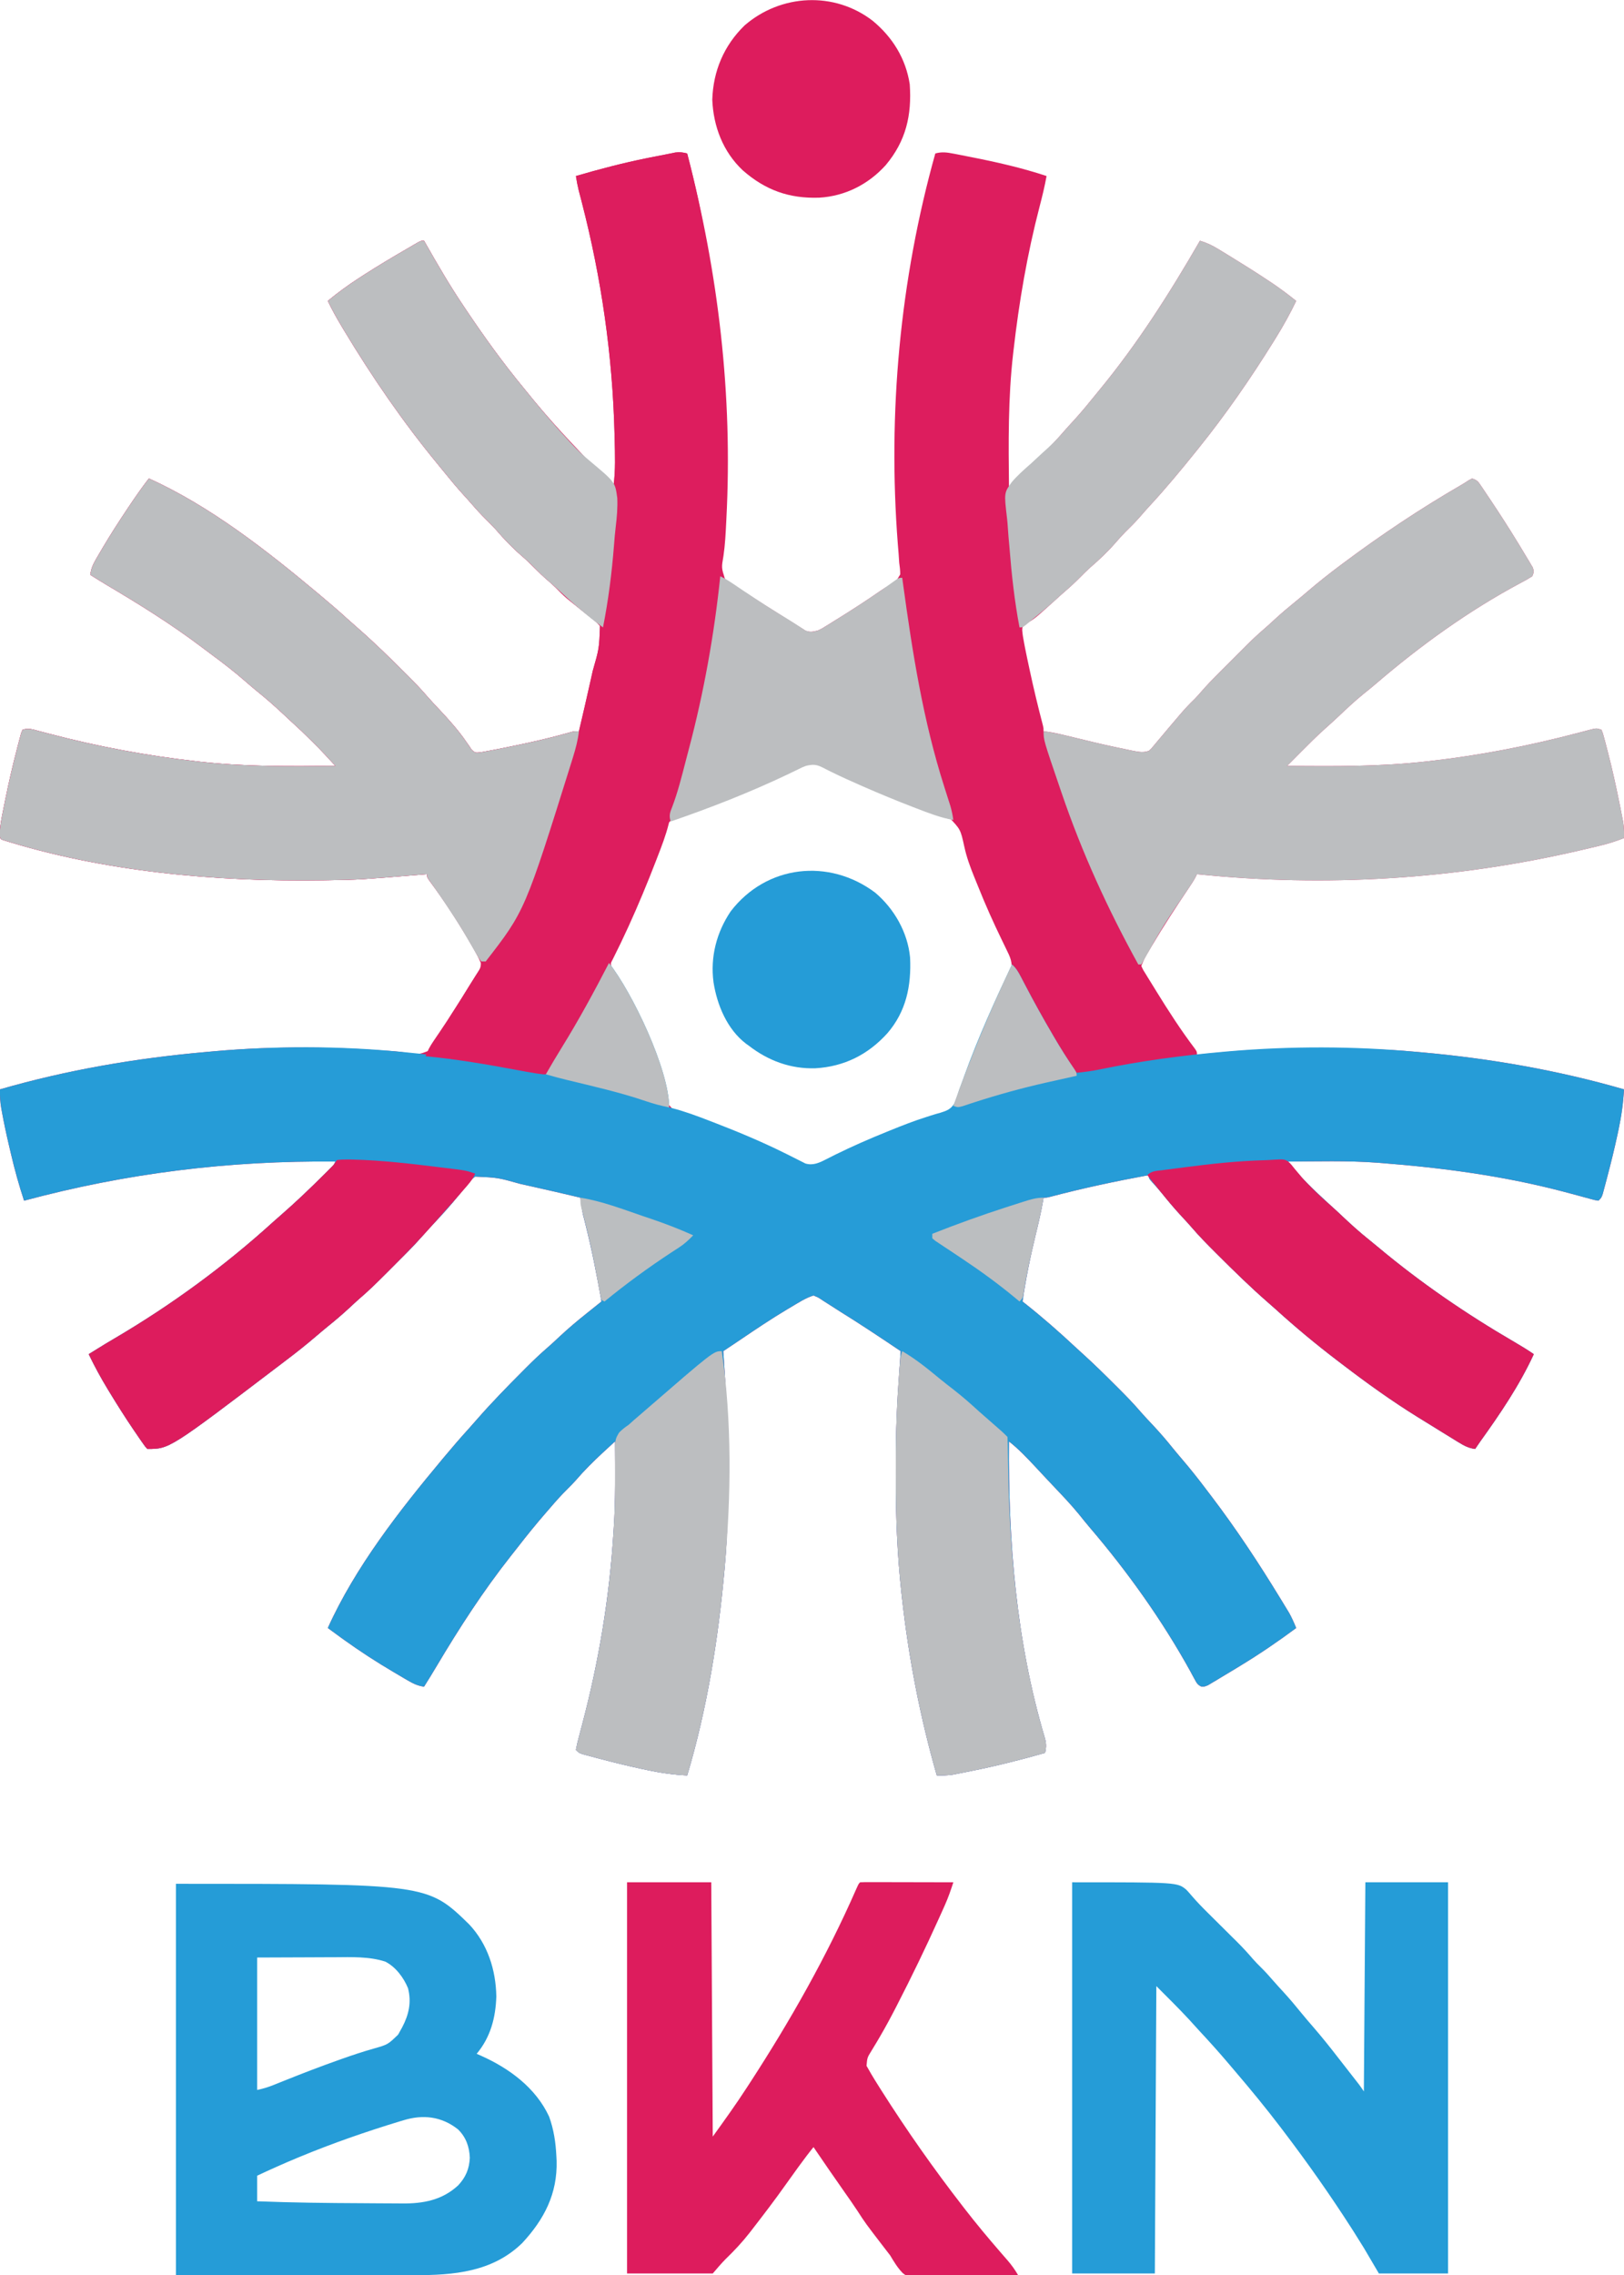 <?xml version="1.0" encoding="UTF-8"?>
<svg version="1.1" xmlns="http://www.w3.org/2000/svg" width="1080" height="1512">
<path d="M0 0 C20.758 79.767 30.36 160.344 26.062 242.812 C26.022 243.635 25.982 244.457 25.94 245.304 C25.574 252.743 25.203 260.12 24.117 267.496 C22.76 275.322 22.76 275.322 25.079 282.63 C28.385 286.108 32.375 288.354 36.558 290.632 C40.122 292.629 43.499 294.891 46.914 297.131 C50.63 299.551 54.394 301.891 58.162 304.23 C61.001 306.001 63.823 307.796 66.645 309.594 C68.429 310.71 70.214 311.824 72 312.938 C73.227 313.727 73.227 313.727 74.479 314.533 C75.249 315.005 76.019 315.478 76.812 315.965 C77.479 316.384 78.145 316.803 78.832 317.234 C81.894 318.316 83.885 317.813 87 317 C89.5 315.857 89.5 315.857 91.879 314.332 C92.79 313.775 93.701 313.218 94.64 312.645 C95.604 312.04 96.569 311.435 97.562 310.812 C98.569 310.19 99.575 309.568 100.612 308.927 C110.068 303.043 119.436 296.991 128.577 290.625 C131 289 131 289 133.826 287.386 C138.87 284.55 138.87 284.55 141.659 279.774 C141.686 277.109 141.392 274.635 141 272 C140.856 270.011 140.723 268.021 140.598 266.031 C140.421 263.854 140.243 261.677 140.062 259.5 C133.337 172.526 141.448 84.048 165 0 C169.424 -1.239 172.828 -0.707 177.309 0.152 C178.02 0.288 178.731 0.423 179.465 0.562 C181.791 1.009 184.114 1.472 186.438 1.938 C187.23 2.093 188.023 2.249 188.839 2.409 C205.704 5.731 222.678 9.559 239 15 C237.743 21.876 236.101 28.612 234.335 35.374 C226.142 66.809 220.675 98.736 217 131 C216.916 131.723 216.833 132.446 216.747 133.191 C213.365 162.738 213.667 192.298 214 222 C218.29 217.735 222.577 213.466 226.86 209.195 C228.315 207.745 229.771 206.296 231.227 204.848 C233.332 202.755 235.434 200.659 237.535 198.562 C238.177 197.926 238.819 197.289 239.48 196.633 C243.31 192.804 246.948 188.861 250.482 184.758 C252.56 182.352 254.718 180.023 256.875 177.688 C260.914 173.254 264.775 168.719 268.539 164.051 C270.333 161.827 272.139 159.618 273.961 157.418 C299.487 126.496 320.984 92.676 341 58 C345.4 59.317 349.052 61.039 352.973 63.422 C353.529 63.759 354.086 64.095 354.659 64.442 C356.464 65.538 358.264 66.643 360.062 67.75 C360.68 68.127 361.297 68.505 361.933 68.893 C370.277 73.996 378.541 79.21 386.688 84.625 C387.913 85.439 387.913 85.439 389.162 86.269 C394.628 89.951 399.845 93.895 405 98 C401.017 106.28 396.654 114.193 391.812 122 C391.128 123.108 390.443 124.216 389.737 125.357 C374.541 149.792 358.051 173.589 340 196 C339.484 196.642 338.969 197.284 338.438 197.945 C328.45 210.361 318.325 222.599 307.492 234.289 C305.408 236.556 303.379 238.851 301.375 241.188 C298.159 244.904 294.689 248.327 291.191 251.777 C289.185 253.812 287.299 255.896 285.438 258.062 C280.095 264.267 274.271 269.822 268.066 275.152 C265.789 277.189 263.646 279.325 261.5 281.5 C258.147 284.893 254.705 288.091 251.086 291.195 C248.75 293.217 246.47 295.294 244.188 297.375 C230.944 309.331 230.944 309.331 225.113 312.637 C222.84 314.715 222.84 314.715 222.799 316.927 C223.02 319.671 223.473 322.296 224 325 C224.218 326.16 224.437 327.321 224.662 328.517 C225.46 332.563 226.315 336.594 227.188 340.625 C227.341 341.343 227.495 342.062 227.653 342.802 C230.327 355.308 233.302 367.726 236.56 380.094 C237 382 237 382 237 384 C237.985 384.125 238.969 384.251 239.984 384.38 C244.143 384.976 248.18 385.924 252.258 386.926 C253.86 387.313 255.463 387.7 257.065 388.086 C257.893 388.287 258.72 388.488 259.573 388.695 C277.04 392.927 277.04 392.927 294.625 396.625 C295.445 396.789 296.265 396.953 297.11 397.122 C300.723 397.794 303.522 398.266 307 397 C308.516 395.748 308.516 395.748 309.812 394.113 C310.325 393.511 310.837 392.909 311.365 392.289 C311.904 391.637 312.444 390.985 313 390.312 C313.567 389.643 314.133 388.974 314.717 388.285 C316.486 386.196 318.243 384.098 320 382 C322.118 379.494 324.244 376.995 326.375 374.5 C326.875 373.914 327.375 373.327 327.889 372.723 C330.893 369.222 333.98 365.88 337.314 362.687 C339.049 360.951 340.641 359.141 342.237 357.276 C345.804 353.174 349.554 349.301 353.402 345.465 C354.084 344.782 354.765 344.1 355.467 343.397 C356.897 341.967 358.328 340.537 359.76 339.109 C361.932 336.943 364.098 334.772 366.264 332.6 C367.664 331.2 369.064 329.801 370.465 328.402 C371.102 327.764 371.738 327.125 372.394 326.467 C376.218 322.662 380.155 319.042 384.241 315.52 C386.647 313.441 388.977 311.283 391.312 309.125 C395.797 305.036 400.403 301.154 405.125 297.344 C407.694 295.25 410.22 293.118 412.737 290.963 C419.639 285.06 426.729 279.442 434 274 C434.693 273.481 435.387 272.961 436.101 272.426 C461.441 253.497 487.51 236.094 514.891 220.245 C516.601 219.235 518.274 218.164 519.934 217.074 C520.956 216.542 520.956 216.542 522 216 C525.591 217.197 526.077 218.164 528.152 221.242 C528.758 222.134 529.363 223.025 529.987 223.944 C530.631 224.911 531.274 225.878 531.938 226.875 C532.606 227.869 533.274 228.862 533.962 229.886 C540.157 239.145 546.193 248.493 552 258 C552.527 258.859 553.055 259.718 553.598 260.604 C555.186 263.205 556.753 265.819 558.312 268.438 C558.799 269.237 559.286 270.036 559.788 270.86 C560.225 271.606 560.663 272.352 561.113 273.121 C561.698 274.102 561.698 274.102 562.294 275.103 C563.198 277.532 563.034 278.638 562 281 C559.394 282.669 556.869 284.096 554.125 285.5 C519.867 303.786 487.356 327.207 457.934 352.5 C455.204 354.826 452.427 357.074 449.625 359.312 C443.783 364.063 438.336 369.203 432.871 374.375 C430.026 377.063 427.125 379.677 424.199 382.277 C418.729 387.182 413.544 392.344 408.375 397.562 C407.466 398.476 406.557 399.389 405.621 400.33 C403.412 402.551 401.205 404.774 399 407 C430.127 407.343 461.038 407.514 492 404 C492.756 403.915 493.511 403.83 494.29 403.743 C527.513 399.977 560.019 393.624 592.345 385.113 C593.169 384.898 593.994 384.684 594.843 384.463 C596.391 384.06 597.937 383.65 599.481 383.233 C604.664 381.888 604.664 381.888 608 383 C608.964 385.312 608.964 385.312 609.797 388.43 C610.113 389.601 610.429 390.773 610.754 391.98 C611.087 393.278 611.419 394.576 611.75 395.875 C611.921 396.529 612.091 397.182 612.267 397.856 C615.208 409.139 617.696 420.509 620 431.938 C620.154 432.692 620.307 433.446 620.465 434.223 C620.902 436.385 621.328 438.549 621.75 440.715 C621.992 441.954 622.235 443.192 622.484 444.469 C623.005 448.032 623.092 451.404 623 455 C617.71 457.074 612.524 458.753 606.996 460.051 C606.249 460.23 605.501 460.409 604.731 460.594 C602.301 461.174 599.87 461.744 597.438 462.312 C596.596 462.51 595.754 462.708 594.887 462.911 C511.093 482.53 424.62 487.844 339 479 C338.738 479.557 338.477 480.114 338.207 480.688 C336.862 483.264 335.32 485.595 333.688 488 C325.074 500.842 316.63 513.753 308.75 527.062 C308.189 528.009 307.628 528.955 307.05 529.929 C304.158 534.793 304.158 534.793 302 540 C303.269 542.77 303.269 542.77 305.199 545.785 C305.546 546.354 305.892 546.923 306.249 547.509 C307.384 549.367 308.535 551.215 309.688 553.062 C310.474 554.338 311.259 555.614 312.045 556.89 C320.1 569.936 328.395 582.813 337.672 595.031 C339 597 339 597 339 599 C339.865 598.914 340.729 598.829 341.62 598.74 C344.937 598.414 348.255 598.092 351.573 597.773 C352.989 597.636 354.404 597.498 355.819 597.357 C377.273 595.232 398.634 594.794 420.188 594.812 C421.181 594.813 421.181 594.813 422.194 594.813 C442.874 594.824 463.396 595.106 484 597 C485.478 597.13 486.955 597.261 488.433 597.391 C533.91 601.448 579.111 609.313 623 622 C622.512 631.003 621.317 639.624 619.438 648.438 C619.179 649.665 618.921 650.893 618.655 652.157 C616.593 661.73 614.25 671.22 611.75 680.688 C611.578 681.346 611.405 682.005 611.228 682.684 C610.738 684.545 610.237 686.404 609.734 688.262 C609.448 689.324 609.161 690.385 608.866 691.479 C608 694 608 694 606 696 C603.451 695.604 603.451 695.604 600.184 694.691 C598.351 694.194 598.351 694.194 596.482 693.687 C595.825 693.504 595.168 693.321 594.492 693.132 C590.961 692.153 587.418 691.223 583.875 690.293 C583.139 690.099 582.403 689.906 581.644 689.706 C542.448 679.481 502.325 674.149 462 671 C460.356 670.871 460.356 670.871 458.679 670.739 C438.862 669.286 418.857 669.908 399 670 C412.732 685.1 412.732 685.1 427.688 698.969 C430.296 701.26 432.817 703.633 435.342 706.016 C441.081 711.43 446.857 716.692 453.027 721.617 C455.292 723.433 457.529 725.269 459.754 727.133 C487.884 750.658 518.101 771.285 549.769 789.739 C554.278 792.367 558.699 795.043 563 798 C553.444 818.76 540.57 837.684 527.274 856.204 C526.154 857.783 525.074 859.389 524 861 C519.687 860.417 516.746 858.874 513.055 856.605 C512.21 856.091 512.21 856.091 511.349 855.565 C509.52 854.447 507.697 853.318 505.875 852.188 C504.604 851.406 503.334 850.625 502.062 849.844 C498.931 847.918 495.806 845.983 492.682 844.043 C490.336 842.588 487.984 841.143 485.633 839.695 C468.446 829.045 452.063 817.266 436 805 C434.836 804.116 433.672 803.232 432.508 802.348 C418.277 791.504 404.482 780.062 391.242 768.027 C389.288 766.26 387.309 764.531 385.312 762.812 C374.126 753.013 363.523 742.625 353 732.125 C352.458 731.585 351.916 731.046 351.357 730.49 C345.891 725.044 340.488 719.586 335.472 713.717 C333.261 711.138 330.94 708.673 328.625 706.188 C324.25 701.457 320.118 696.576 316.082 691.551 C313.559 688.46 310.911 685.499 308.215 682.559 C307 681 307 681 307 679 C284.985 683.059 263.241 687.663 241.593 693.377 C239 694 239 694 237 694 C236.901 694.606 236.801 695.213 236.699 695.837 C235.355 703.642 233.53 711.305 231.657 718.994 C228.118 733.574 225.146 748.141 223 763 C223.559 763.438 224.119 763.877 224.695 764.328 C236.386 773.576 247.547 783.373 258.435 793.548 C259.91 794.916 261.402 796.265 262.895 797.613 C270.445 804.432 277.674 811.566 284.875 818.75 C285.373 819.246 285.872 819.742 286.385 820.252 C291.574 825.42 296.669 830.625 301.435 836.19 C303.992 839.148 306.693 841.969 309.375 844.812 C314.042 849.801 318.489 854.896 322.762 860.23 C324.812 862.768 326.909 865.254 329.031 867.731 C334.468 874.084 339.654 880.587 344.689 887.264 C346.054 889.071 347.427 890.872 348.801 892.672 C365.176 914.218 380.022 936.729 394.125 959.812 C394.497 960.419 394.869 961.025 395.252 961.649 C396.322 963.395 397.385 965.144 398.445 966.895 C399.366 968.408 399.366 968.408 400.305 969.952 C402.133 973.239 403.575 976.523 405 980 C393 988.909 380.774 997.243 368 1005 C366.973 1005.627 365.946 1006.255 364.888 1006.901 C361.622 1008.888 358.345 1010.853 355.062 1012.812 C354.025 1013.442 352.988 1014.072 351.919 1014.72 C350.461 1015.58 350.461 1015.58 348.973 1016.457 C348.109 1016.972 347.245 1017.488 346.356 1018.019 C344 1019 344 1019 341.847 1018.904 C339.396 1017.705 338.758 1016.48 337.477 1014.082 C336.792 1012.836 336.792 1012.836 336.094 1011.564 C335.609 1010.656 335.124 1009.748 334.625 1008.812 C315.812 974.772 292.878 942.615 267.602 913.07 C265.257 910.323 263.001 907.512 260.75 904.688 C255.179 897.848 249.077 891.513 243.007 885.12 C240.977 882.976 238.96 880.822 236.945 878.664 C235.954 877.602 235.954 877.602 234.942 876.518 C233.69 875.177 232.438 873.834 231.187 872.491 C225.718 866.644 220.312 860.949 214 856 C213.405 922.166 218.761 988.884 237.717 1052.639 C238.835 1056.541 238.932 1059.083 238 1063 C221.8 1067.593 205.575 1071.692 189.062 1075 C187.931 1075.23 187.931 1075.23 186.777 1075.464 C184.615 1075.901 182.451 1076.328 180.285 1076.75 C179.046 1076.992 177.808 1077.235 176.531 1077.484 C172.968 1078.005 169.596 1078.092 166 1078 C154.85 1039.085 147.179 999.357 142.75 959.125 C142.673 958.435 142.596 957.744 142.516 957.033 C139.707 931.519 138.657 906.015 138.739 880.366 C138.751 876.783 138.744 873.2 138.732 869.617 C138.678 849.665 139.532 829.898 141 810 C141.19 807.36 141.378 804.719 141.565 802.078 C141.71 800.052 141.855 798.026 142 796 C128.504 786.932 114.993 777.914 101.167 769.355 C98.985 767.99 96.826 766.594 94.668 765.191 C93.321 764.335 91.973 763.48 90.625 762.625 C90.024 762.225 89.423 761.825 88.804 761.412 C86.929 760.187 86.929 760.187 84 759 C78.671 760.679 73.969 763.794 69.188 766.625 C68.232 767.19 67.277 767.754 66.292 768.336 C55.829 774.593 45.725 781.372 35.638 788.214 C31.773 790.831 27.888 793.417 24 796 C24.083 797.252 24.083 797.252 24.168 798.528 C24.38 801.734 24.59 804.94 24.8 808.146 C24.932 810.172 25.067 812.197 25.201 814.223 C25.432 817.735 25.652 821.248 25.864 824.762 C25.955 826.255 26.047 827.748 26.141 829.24 C27.091 844.532 27.201 859.807 27.188 875.125 C27.187 876.406 27.186 877.687 27.186 879.006 C27.16 899.081 26.812 919.001 25 939 C24.937 939.71 24.874 940.42 24.809 941.152 C20.677 987.254 13.261 1033.588 0 1078 C-9.003 1077.512 -17.624 1076.317 -26.438 1074.438 C-27.665 1074.179 -28.893 1073.921 -30.157 1073.655 C-39.73 1071.593 -49.22 1069.25 -58.688 1066.75 C-59.676 1066.492 -59.676 1066.492 -60.684 1066.228 C-62.545 1065.738 -64.404 1065.237 -66.262 1064.734 C-67.324 1064.448 -68.385 1064.161 -69.479 1063.866 C-72 1063 -72 1063 -74 1061 C-73.467 1058.082 -72.817 1055.334 -72.035 1052.48 C-71.563 1050.674 -71.091 1048.868 -70.62 1047.061 C-70.238 1045.626 -70.238 1045.626 -69.849 1044.163 C-58.734 1002.138 -51.622 959.417 -49 916 C-48.944 915.155 -48.887 914.311 -48.829 913.44 C-47.573 894.325 -47.903 875.146 -48 856 C-50.076 857.911 -52.152 859.822 -54.227 861.734 C-55.102 862.539 -55.102 862.539 -55.994 863.361 C-62.425 869.289 -68.517 875.365 -74.219 882 C-76.074 884.083 -78.012 886.043 -80 888 C-83.88 891.836 -87.455 895.855 -91 900 C-91.906 901.042 -92.812 902.084 -93.719 903.125 C-100.214 910.609 -106.451 918.249 -112.512 926.087 C-114.099 928.127 -115.703 930.154 -117.309 932.18 C-135.639 955.377 -151.6 980.054 -166.688 1005.453 C-169.396 1010.01 -172.169 1014.518 -175 1019 C-179.333 1018.406 -182.404 1016.839 -186.164 1014.641 C-186.75 1014.3 -187.335 1013.959 -187.938 1013.608 C-189.839 1012.497 -191.732 1011.375 -193.625 1010.25 C-194.272 1009.868 -194.919 1009.487 -195.586 1009.093 C-206.719 1002.521 -217.504 995.555 -228 988 C-228.917 987.344 -228.917 987.344 -229.852 986.674 C-232.92 984.474 -235.971 982.253 -239 980 C-220.753 939.534 -191.33 901.895 -163 868 C-162.571 867.486 -162.142 866.973 -161.701 866.443 C-156.336 860.027 -150.902 853.692 -145.266 847.512 C-143.369 845.41 -141.503 843.288 -139.645 841.152 C-130.051 830.173 -119.856 819.757 -109.562 809.438 C-108.639 808.51 -107.716 807.582 -106.765 806.626 C-102.237 802.108 -97.658 797.723 -92.803 793.558 C-90.025 791.158 -87.365 788.636 -84.688 786.125 C-78.99 780.826 -73.09 775.846 -67 771 C-65.222 769.578 -63.445 768.157 -61.668 766.734 C-60.112 765.49 -58.556 764.245 -57 763 C-60.078 745.66 -63.398 728.469 -67.727 711.394 C-68.15 709.714 -68.15 709.714 -68.582 708 C-68.832 707.031 -69.082 706.061 -69.339 705.062 C-70.133 701.382 -70.576 697.741 -71 694 C-82.003 691.386 -93.019 688.843 -104.059 686.39 C-106.395 685.87 -108.731 685.347 -111.066 684.824 C-125.941 680.659 -125.941 680.659 -141 680 C-143.356 681.772 -143.356 681.772 -145.312 684.312 C-146.09 685.234 -146.867 686.156 -147.668 687.105 C-149.13 688.92 -150.591 690.735 -152.051 692.551 C-157.275 699.034 -162.768 705.135 -168.508 711.167 C-171.426 714.236 -174.288 717.317 -177.027 720.547 C-182.341 726.668 -188.168 732.317 -193.906 738.036 C-195.933 740.058 -197.954 742.084 -199.975 744.111 C-206.149 750.289 -212.335 756.348 -219 762 C-220.955 763.774 -222.881 765.576 -224.812 767.375 C-229.456 771.664 -234.234 775.727 -239.16 779.691 C-241.718 781.771 -244.232 783.891 -246.736 786.035 C-253.088 791.47 -259.588 796.655 -266.264 801.689 C-268.071 803.054 -269.872 804.427 -271.672 805.801 C-344.304 861 -344.304 861 -359 861 C-360.54 859.333 -360.54 859.333 -362.195 856.953 C-362.821 856.059 -363.446 855.165 -364.09 854.243 C-365.097 852.762 -365.097 852.762 -366.125 851.25 C-366.824 850.233 -367.522 849.216 -368.242 848.169 C-373.769 840.026 -379.008 831.718 -384.125 823.312 C-384.478 822.735 -384.831 822.157 -385.194 821.562 C-389.866 813.89 -394.112 806.097 -398 798 C-386.216 790.703 -386.216 790.703 -380.633 787.43 C-343.027 765.316 -307.529 739.374 -275.242 710.027 C-273.288 708.26 -271.309 706.531 -269.312 704.812 C-259.765 696.473 -250.605 687.694 -241.625 678.75 C-240.977 678.106 -240.328 677.462 -239.66 676.799 C-239.063 676.2 -238.466 675.601 -237.852 674.984 C-237.324 674.456 -236.796 673.927 -236.252 673.382 C-234.889 672.002 -234.889 672.002 -234 670 C-304.644 669.281 -372.715 677.666 -441 696 C-444.324 685.823 -447.221 675.632 -449.63 665.2 C-450.125 663.065 -450.63 660.932 -451.137 658.799 C-452.848 651.522 -454.403 644.226 -455.742 636.871 C-455.87 636.185 -455.999 635.499 -456.131 634.792 C-456.887 630.483 -457.114 626.37 -457 622 C-412.36 609.095 -366.422 601.26 -320.168 597.191 C-318.142 597.013 -316.116 596.827 -314.091 596.641 C-275.726 593.246 -236.377 593.599 -197.988 596.465 C-196.307 596.575 -196.307 596.575 -194.591 596.688 C-191.895 596.922 -189.301 597.251 -186.634 597.667 C-178.634 598.94 -178.634 598.94 -171.346 596.135 C-169.086 593.295 -167.391 590.453 -165.688 587.25 C-165.037 586.156 -164.387 585.063 -163.717 583.936 C-162.394 581.707 -161.097 579.464 -159.825 577.206 C-157.7 573.473 -155.411 569.875 -153.074 566.273 C-151.126 563.263 -149.238 560.218 -147.351 557.171 C-145.989 554.983 -144.609 552.808 -143.227 550.633 C-142.379 549.277 -141.533 547.92 -140.688 546.562 C-140.1 545.649 -140.1 545.649 -139.5 544.717 C-137.549 541.584 -137.549 541.584 -137.047 538.008 C-138.453 535.047 -139.945 532.162 -141.562 529.312 C-141.947 528.633 -142.331 527.954 -142.727 527.254 C-151.426 512.132 -160.942 497.364 -171.375 483.379 C-173 481 -173 481 -173 479 C-174.045 479.086 -175.091 479.171 -176.167 479.26 C-217.817 482.653 -217.817 482.653 -238 483 C-239.271 483.022 -240.541 483.044 -241.851 483.066 C-312.965 484.148 -387.858 477.554 -456 456 C-457 455 -457 455 -457.141 451.893 C-457.001 448.027 -456.492 444.508 -455.75 440.715 C-455.616 440.028 -455.483 439.342 -455.345 438.635 C-454.906 436.4 -454.454 434.169 -454 431.938 C-453.846 431.174 -453.692 430.411 -453.534 429.625 C-451.239 418.297 -448.669 407.058 -445.75 395.875 C-445.584 395.223 -445.418 394.571 -445.247 393.9 C-444.778 392.073 -444.288 390.251 -443.797 388.43 C-443.522 387.401 -443.247 386.372 -442.964 385.312 C-442.646 384.549 -442.328 383.786 -442 383 C-438.015 381.672 -435.141 382.783 -431.223 383.844 C-429.597 384.267 -427.971 384.69 -426.345 385.113 C-425.055 385.452 -425.055 385.452 -423.74 385.798 C-391.528 394.239 -359.092 400.289 -326 404 C-325.261 404.084 -324.523 404.167 -323.761 404.253 C-293.892 407.587 -264.019 407.338 -234 407 C-244.961 395.091 -244.961 395.091 -256.562 383.812 C-257.627 382.823 -257.627 382.823 -258.713 381.814 C-260.137 380.493 -261.562 379.174 -262.99 377.857 C-264.862 376.127 -266.724 374.386 -268.582 372.641 C-274.265 367.317 -280.063 362.206 -286.141 357.332 C-288.787 355.173 -291.366 352.957 -293.938 350.711 C-301.316 344.283 -308.982 338.359 -316.87 332.573 C-319.034 330.975 -321.18 329.355 -323.324 327.73 C-343.432 312.571 -364.761 299.351 -386.415 286.545 C-389.977 284.416 -393.492 282.217 -397 280 C-396.417 276.249 -395.369 273.491 -393.473 270.211 C-392.936 269.282 -392.4 268.353 -391.848 267.396 C-391.259 266.399 -390.669 265.402 -390.062 264.375 C-389.451 263.334 -388.84 262.293 -388.211 261.221 C-383.214 252.818 -377.929 244.628 -372.5 236.5 C-372.12 235.93 -371.74 235.361 -371.348 234.774 C-367.07 228.382 -362.707 222.085 -358 216 C-317.534 234.247 -279.895 263.67 -246 292 C-245.486 292.429 -244.973 292.858 -244.443 293.299 C-238.027 298.664 -231.692 304.098 -225.512 309.734 C-223.411 311.629 -221.29 313.494 -219.156 315.352 C-208.353 324.79 -198.093 334.811 -187.938 344.938 C-187.057 345.813 -186.177 346.688 -185.271 347.59 C-180.887 351.984 -176.651 356.44 -172.607 361.148 C-170.031 364.116 -167.321 366.954 -164.625 369.812 C-158.354 376.517 -152.184 383.35 -146.988 390.938 C-146.332 391.866 -145.676 392.794 -145 393.75 C-144.165 395.011 -144.165 395.011 -143.312 396.297 C-140.976 398.374 -140.976 398.374 -137.258 397.965 C-135.5 397.674 -133.748 397.347 -132 397 C-130.83 396.783 -129.661 396.565 -128.456 396.341 C-124.252 395.545 -120.064 394.683 -115.875 393.812 C-115.129 393.659 -114.382 393.505 -113.613 393.347 C-102.894 391.137 -92.272 388.686 -81.716 385.779 C-80.862 385.544 -80.009 385.309 -79.129 385.066 C-78.397 384.86 -77.666 384.653 -76.912 384.44 C-75 384 -75 384 -72 384 C-69.386 372.997 -66.843 361.981 -64.39 350.941 C-63.87 348.605 -63.347 346.269 -62.824 343.934 C-58.551 329.022 -58.551 329.022 -58 314 C-59.916 311.913 -61.592 310.378 -63.812 308.688 C-64.4 308.216 -64.987 307.745 -65.592 307.259 C-67.383 305.824 -69.191 304.412 -71 303 C-72.963 301.422 -74.922 299.839 -76.875 298.25 C-77.766 297.526 -78.656 296.801 -79.574 296.055 C-82.321 293.728 -84.834 291.259 -87.332 288.672 C-89.108 286.892 -90.965 285.261 -92.875 283.625 C-95.885 281.034 -98.711 278.327 -101.5 275.5 C-104.269 272.693 -107.072 270.007 -110.062 267.438 C-116.267 262.095 -121.822 256.271 -127.152 250.066 C-129.189 247.789 -131.325 245.646 -133.5 243.5 C-136.893 240.147 -140.091 236.705 -143.195 233.086 C-145.217 230.75 -147.294 228.47 -149.375 226.188 C-153.221 221.921 -156.897 217.548 -160.508 213.082 C-162.304 210.861 -164.11 208.651 -165.93 206.449 C-188.968 178.488 -209.514 148.592 -228.188 117.562 C-228.811 116.526 -229.435 115.49 -230.078 114.423 C-233.285 109.043 -236.288 103.647 -239 98 C-232.342 92.491 -225.513 87.492 -218.25 82.812 C-216.775 81.856 -216.775 81.856 -215.27 80.88 C-205.757 74.758 -196.058 68.961 -186.262 63.307 C-184.801 62.463 -183.345 61.612 -181.895 60.751 C-177.218 58 -177.218 58 -175 58 C-174.603 58.699 -174.206 59.397 -173.798 60.117 C-165.899 73.995 -157.924 87.748 -149 101 C-148.438 101.84 -147.877 102.679 -147.298 103.544 C-135.11 121.74 -122.395 139.405 -108.424 156.276 C-106.412 158.712 -104.427 161.17 -102.438 163.625 C-85.787 183.896 -67.624 202.553 -49 221 C-47.59 210.544 -47.99 200.078 -48.25 189.562 C-48.273 188.594 -48.296 187.625 -48.32 186.627 C-49.614 134.431 -57.01 83.036 -70.067 32.496 C-70.255 31.769 -70.443 31.042 -70.636 30.293 C-71.144 28.332 -71.658 26.373 -72.171 24.415 C-72.931 21.285 -73.518 18.183 -74 15 C-58.299 10.389 -42.602 6.307 -26.562 3.062 C-25.458 2.839 -25.458 2.839 -24.332 2.611 C-19.892 1.717 -15.45 0.838 -11 0 C-9.969 -0.213 -8.937 -0.427 -7.875 -0.647 C-4.949 -1.006 -2.833 -0.75 0 0 Z M75.348 407.535 C74.197 408.09 73.047 408.645 71.862 409.216 C71.245 409.516 70.629 409.817 69.993 410.126 C57.578 416.149 44.979 421.64 32.188 426.812 C31.407 427.13 30.626 427.447 29.821 427.775 C22.024 430.937 14.225 433.987 6.234 436.629 C5.074 437.017 3.914 437.404 2.718 437.803 C0.608 438.493 -1.511 439.152 -3.642 439.773 C-8.574 441.324 -8.574 441.324 -12.316 444.703 C-13.427 447.092 -14.208 449.487 -15 452 C-15.678 453.787 -16.358 455.574 -17.049 457.356 C-17.833 459.385 -18.6 461.42 -19.364 463.458 C-27.829 486.017 -36.767 508.353 -47.788 529.809 C-48.225 530.686 -48.663 531.562 -49.113 532.465 C-49.503 533.224 -49.893 533.983 -50.294 534.765 C-51.687 539.176 -49.804 542.752 -47.805 546.691 C-47.344 547.617 -46.883 548.543 -46.408 549.497 C-45.649 551.014 -45.649 551.014 -44.875 552.562 C-40.085 562.365 -35.619 572.269 -31.403 582.332 C-30.432 584.638 -29.444 586.936 -28.456 589.235 C-25.312 596.654 -22.624 603.874 -20.832 611.738 C-17.815 625.918 -17.815 625.918 -8.609 636.376 C-0.892 640.484 7.622 642.763 16.024 645.024 C23.312 646.996 30.166 649.678 37.088 652.673 C38.987 653.494 40.892 654.298 42.8 655.099 C49.197 657.804 55.491 660.674 61.723 663.742 C62.346 664.048 62.969 664.354 63.611 664.669 C66.573 666.129 69.518 667.61 72.451 669.127 C73.49 669.65 74.528 670.172 75.598 670.711 C76.5 671.178 77.403 671.645 78.332 672.126 C82.517 673.497 85.588 672.587 89.573 670.931 C90.869 670.265 90.869 670.265 92.191 669.586 C93.704 668.827 93.704 668.827 95.247 668.052 C96.341 667.498 97.435 666.945 98.562 666.375 C109.736 660.865 121.072 655.912 132.625 651.25 C133.411 650.932 134.197 650.614 135.007 650.286 C146.128 645.802 157.31 641.551 168.729 637.876 C169.656 637.564 170.584 637.251 171.539 636.93 C172.335 636.674 173.131 636.419 173.952 636.156 C178.37 633.663 179.644 628.597 181.242 624.039 C181.871 622.272 181.871 622.272 182.513 620.47 C182.734 619.845 182.955 619.22 183.183 618.576 C187.273 607.048 191.64 595.654 196.375 584.375 C196.641 583.74 196.907 583.104 197.181 582.45 C200.215 575.235 203.383 568.101 206.75 561.035 C207.055 560.391 207.361 559.748 207.676 559.084 C209.136 556.012 210.615 552.953 212.126 549.906 C212.911 548.28 212.911 548.28 213.711 546.621 C214.178 545.677 214.645 544.732 215.126 543.76 C216.908 538.13 214.606 533.715 212.113 528.645 C211.505 527.388 210.897 526.131 210.29 524.873 C209.968 524.213 209.646 523.553 209.314 522.873 C203.629 511.177 198.331 499.362 193.514 487.283 C192.624 485.061 191.717 482.846 190.809 480.632 C188.133 474.024 185.788 467.651 184.285 460.656 C181.765 449.192 181.765 449.192 173.896 441.001 C166.557 437.327 158.583 435.167 150.707 432.972 C142.927 430.782 135.598 427.76 128.188 424.562 C126.918 424.025 125.648 423.488 124.377 422.951 C114.037 418.561 103.85 413.837 93.729 408.961 C92.094 408.182 92.094 408.182 90.426 407.387 C89.471 406.925 88.516 406.463 87.532 405.987 C82.697 404.102 79.756 405.371 75.348 407.535 Z " fill="#DD1D5E" transform="translate(457,102)"/>
<path d="M0 0 C15.411 19.545 40 70.819 40 96 C40.607 96.147 41.214 96.294 41.839 96.445 C50.511 98.667 58.789 101.78 67.125 105 C67.87 105.286 68.615 105.572 69.382 105.867 C85.344 112.011 101.102 118.575 116.438 126.164 C117.487 126.68 118.536 127.196 119.616 127.728 C121.609 128.715 123.593 129.717 125.569 130.737 C126.458 131.179 127.346 131.622 128.262 132.078 C129.035 132.474 129.808 132.87 130.604 133.278 C135.574 134.775 139.766 132.859 144.191 130.586 C145.704 129.827 145.704 129.827 147.247 129.052 C148.341 128.498 149.435 127.945 150.562 127.375 C161.737 121.864 173.075 116.92 184.625 112.25 C185.412 111.93 186.198 111.609 187.009 111.279 C194.848 108.094 202.674 105.03 210.742 102.473 C212.473 101.912 212.473 101.912 214.24 101.341 C216.331 100.681 218.436 100.061 220.553 99.491 C224.68 98.193 227.219 97.225 229.594 93.5 C230.93 90.373 231.989 87.246 233 84 C233.743 81.966 234.495 79.935 235.254 77.906 C235.627 76.871 236 75.836 236.384 74.77 C245.475 49.546 256.57 25.229 268 1 C270.783 3.462 272.273 6.114 273.977 9.398 C274.847 11.056 274.847 11.056 275.734 12.748 C276.195 13.634 276.195 13.634 276.666 14.537 C282.484 25.685 288.575 36.654 294.938 47.5 C295.284 48.093 295.63 48.686 295.986 49.297 C300.72 57.397 305.716 65.252 311 73 C316.13 72.49 321.126 71.84 326.172 70.795 C353.357 65.163 381.358 61.423 409 59 C410.145 58.897 411.289 58.794 412.469 58.688 C453.267 55.209 495.229 55.252 536 59 C537.478 59.13 538.955 59.261 540.433 59.391 C585.91 63.448 631.111 71.313 675 84 C674.512 93.003 673.317 101.624 671.438 110.438 C671.179 111.665 670.921 112.893 670.655 114.157 C668.593 123.73 666.25 133.22 663.75 142.688 C663.578 143.346 663.405 144.005 663.228 144.684 C662.738 146.545 662.237 148.404 661.734 150.262 C661.448 151.324 661.161 152.385 660.866 153.479 C660 156 660 156 658 158 C655.451 157.604 655.451 157.604 652.184 156.691 C650.351 156.194 650.351 156.194 648.482 155.687 C647.497 155.412 647.497 155.412 646.492 155.132 C642.961 154.153 639.418 153.223 635.875 152.293 C635.139 152.099 634.403 151.906 633.644 151.706 C594.448 141.481 554.325 136.149 514 133 C512.904 132.914 511.808 132.828 510.679 132.739 C490.862 131.286 470.857 131.908 451 132 C464.732 147.1 464.732 147.1 479.688 160.969 C482.296 163.26 484.817 165.633 487.342 168.016 C493.081 173.43 498.857 178.692 505.027 183.617 C507.292 185.433 509.529 187.269 511.754 189.133 C539.884 212.658 570.101 233.285 601.769 251.739 C606.278 254.367 610.699 257.043 615 260 C605.444 280.76 592.57 299.684 579.274 318.204 C578.154 319.783 577.074 321.389 576 323 C571.687 322.417 568.746 320.874 565.055 318.605 C564.492 318.262 563.929 317.919 563.349 317.565 C561.52 316.447 559.697 315.318 557.875 314.188 C556.604 313.406 555.334 312.625 554.062 311.844 C550.931 309.918 547.806 307.983 544.682 306.043 C542.336 304.588 539.984 303.143 537.633 301.695 C520.446 291.045 504.063 279.266 488 267 C486.836 266.116 485.672 265.232 484.508 264.348 C470.277 253.504 456.482 242.062 443.242 230.027 C441.288 228.26 439.309 226.531 437.312 224.812 C426.126 215.013 415.523 204.625 405 194.125 C404.458 193.585 403.916 193.046 403.357 192.49 C397.891 187.044 392.488 181.586 387.472 175.717 C385.261 173.138 382.94 170.673 380.625 168.188 C376.25 163.457 372.118 158.576 368.082 153.551 C365.559 150.46 362.911 147.499 360.215 144.559 C359 143 359 143 359 141 C336.985 145.059 315.241 149.663 293.593 155.377 C291 156 291 156 289 156 C288.901 156.606 288.801 157.213 288.699 157.837 C287.355 165.642 285.53 173.305 283.657 180.994 C280.118 195.574 277.146 210.141 275 225 C275.559 225.438 276.119 225.877 276.695 226.328 C288.386 235.576 299.547 245.373 310.435 255.548 C311.91 256.916 313.402 258.265 314.895 259.613 C322.445 266.432 329.674 273.566 336.875 280.75 C337.373 281.246 337.872 281.742 338.385 282.252 C343.574 287.42 348.669 292.625 353.435 298.19 C355.992 301.148 358.693 303.969 361.375 306.812 C366.042 311.801 370.489 316.896 374.762 322.23 C376.812 324.768 378.909 327.254 381.031 329.731 C386.468 336.084 391.654 342.587 396.689 349.264 C398.054 351.071 399.427 352.872 400.801 354.672 C417.176 376.218 432.022 398.729 446.125 421.812 C446.497 422.419 446.869 423.025 447.252 423.649 C448.322 425.395 449.385 427.144 450.445 428.895 C451.366 430.408 451.366 430.408 452.305 431.952 C454.133 435.239 455.575 438.523 457 442 C445 450.909 432.774 459.243 420 467 C418.973 467.627 417.946 468.255 416.888 468.901 C413.622 470.888 410.345 472.853 407.062 474.812 C405.507 475.757 405.507 475.757 403.919 476.72 C402.461 477.58 402.461 477.58 400.973 478.457 C399.677 479.23 399.677 479.23 398.356 480.019 C396 481 396 481 393.847 480.904 C391.396 479.705 390.758 478.48 389.477 476.082 C389.02 475.251 388.564 474.42 388.094 473.564 C387.609 472.656 387.124 471.748 386.625 470.812 C367.812 436.772 344.878 404.615 319.602 375.07 C317.257 372.323 315.001 369.512 312.75 366.688 C307.179 359.848 301.077 353.513 295.007 347.12 C292.977 344.976 290.96 342.822 288.945 340.664 C288.284 339.956 287.623 339.248 286.942 338.518 C285.69 337.177 284.438 335.834 283.187 334.491 C277.718 328.644 272.312 322.949 266 318 C265.405 384.166 270.761 450.884 289.717 514.639 C290.835 518.541 290.932 521.083 290 525 C273.8 529.593 257.575 533.692 241.062 537 C239.931 537.23 239.931 537.23 238.777 537.464 C236.615 537.901 234.451 538.328 232.285 538.75 C231.046 538.992 229.808 539.235 228.531 539.484 C224.968 540.005 221.596 540.092 218 540 C206.85 501.085 199.179 461.357 194.75 421.125 C194.673 420.435 194.596 419.744 194.516 419.033 C191.707 393.519 190.657 368.015 190.739 342.366 C190.751 338.783 190.744 335.2 190.732 331.617 C190.678 311.665 191.532 291.898 193 272 C193.19 269.36 193.378 266.719 193.565 264.078 C193.71 262.052 193.855 260.026 194 258 C180.504 248.932 166.993 239.914 153.167 231.355 C150.985 229.99 148.826 228.594 146.668 227.191 C145.321 226.335 143.973 225.48 142.625 224.625 C142.024 224.225 141.423 223.825 140.804 223.412 C138.929 222.187 138.929 222.187 136 221 C130.671 222.679 125.969 225.794 121.188 228.625 C120.232 229.19 119.277 229.754 118.292 230.336 C107.829 236.593 97.725 243.372 87.638 250.214 C83.773 252.831 79.888 255.417 76 258 C76.083 259.252 76.083 259.252 76.168 260.528 C76.38 263.734 76.59 266.94 76.8 270.146 C76.932 272.172 77.067 274.197 77.201 276.223 C77.432 279.735 77.652 283.248 77.864 286.762 C77.955 288.255 78.047 289.748 78.141 291.24 C79.091 306.532 79.201 321.807 79.188 337.125 C79.187 338.406 79.186 339.687 79.186 341.006 C79.16 361.081 78.812 381.001 77 401 C76.937 401.71 76.874 402.42 76.809 403.152 C72.677 449.254 65.261 495.588 52 540 C42.997 539.512 34.376 538.317 25.562 536.438 C24.335 536.179 23.107 535.921 21.843 535.655 C12.27 533.593 2.78 531.25 -6.688 528.75 C-7.346 528.578 -8.005 528.405 -8.684 528.228 C-10.545 527.738 -12.404 527.237 -14.262 526.734 C-15.324 526.448 -16.385 526.161 -17.479 525.866 C-20 525 -20 525 -22 523 C-21.467 520.082 -20.817 517.334 -20.035 514.48 C-19.563 512.674 -19.091 510.868 -18.62 509.061 C-18.365 508.105 -18.111 507.148 -17.849 506.163 C-6.734 464.138 0.378 421.417 3 378 C3.085 376.733 3.085 376.733 3.171 375.44 C4.427 356.325 4.097 337.146 4 318 C1.924 319.911 -0.152 321.822 -2.227 323.734 C-3.102 324.539 -3.102 324.539 -3.994 325.361 C-10.425 331.289 -16.517 337.365 -22.219 344 C-24.074 346.083 -26.012 348.043 -28 350 C-31.88 353.836 -35.455 357.855 -39 362 C-39.906 363.042 -40.812 364.084 -41.719 365.125 C-48.214 372.609 -54.451 380.249 -60.512 388.087 C-62.099 390.127 -63.703 392.154 -65.309 394.18 C-83.639 417.377 -99.6 442.054 -114.688 467.453 C-117.396 472.01 -120.169 476.518 -123 481 C-127.333 480.406 -130.404 478.839 -134.164 476.641 C-134.75 476.3 -135.335 475.959 -135.938 475.608 C-137.839 474.497 -139.732 473.375 -141.625 472.25 C-142.272 471.868 -142.919 471.487 -143.586 471.093 C-154.719 464.521 -165.504 457.555 -176 450 C-176.917 449.344 -176.917 449.344 -177.852 448.674 C-180.92 446.474 -183.971 444.253 -187 442 C-168.753 401.534 -139.33 363.895 -111 330 C-110.571 329.486 -110.142 328.973 -109.701 328.443 C-104.336 322.027 -98.902 315.692 -93.266 309.512 C-91.369 307.41 -89.503 305.288 -87.645 303.152 C-78.051 292.173 -67.856 281.757 -57.562 271.438 C-56.639 270.51 -55.716 269.582 -54.765 268.626 C-50.237 264.108 -45.658 259.723 -40.803 255.558 C-38.025 253.158 -35.365 250.636 -32.688 248.125 C-26.99 242.826 -21.09 237.846 -15 233 C-13.222 231.578 -11.445 230.157 -9.668 228.734 C-8.112 227.49 -6.556 226.245 -5 225 C-8.078 207.66 -11.398 190.469 -15.727 173.394 C-16.009 172.274 -16.291 171.154 -16.582 170 C-16.832 169.031 -17.082 168.061 -17.339 167.062 C-18.133 163.382 -18.576 159.741 -19 156 C-30.003 153.386 -41.019 150.843 -52.059 148.39 C-54.395 147.87 -56.731 147.347 -59.066 146.824 C-73.941 142.659 -73.941 142.659 -89 142 C-91.356 143.772 -91.356 143.772 -93.312 146.312 C-94.09 147.234 -94.867 148.156 -95.668 149.105 C-97.13 150.92 -98.591 152.735 -100.051 154.551 C-105.275 161.034 -110.768 167.135 -116.508 173.167 C-119.426 176.236 -122.288 179.317 -125.027 182.547 C-130.341 188.668 -136.168 194.317 -141.906 200.036 C-143.933 202.058 -145.954 204.084 -147.975 206.111 C-154.149 212.289 -160.335 218.348 -167 224 C-168.955 225.774 -170.881 227.576 -172.812 229.375 C-177.456 233.664 -182.234 237.727 -187.16 241.691 C-189.718 243.771 -192.232 245.891 -194.736 248.035 C-201.088 253.47 -207.588 258.655 -214.264 263.689 C-216.071 265.054 -217.872 266.427 -219.672 267.801 C-292.304 323 -292.304 323 -307 323 C-308.54 321.333 -308.54 321.333 -310.195 318.953 C-310.821 318.059 -311.446 317.165 -312.09 316.243 C-312.762 315.256 -313.433 314.268 -314.125 313.25 C-314.824 312.233 -315.522 311.216 -316.242 310.169 C-321.769 302.026 -327.008 293.718 -332.125 285.312 C-332.478 284.735 -332.831 284.157 -333.194 283.562 C-337.866 275.89 -342.112 268.097 -346 260 C-334.216 252.703 -334.216 252.703 -328.633 249.43 C-291.027 227.316 -255.529 201.374 -223.242 172.027 C-221.288 170.26 -219.309 168.531 -217.312 166.812 C-207.765 158.473 -198.605 149.694 -189.625 140.75 C-188.977 140.106 -188.328 139.462 -187.66 138.799 C-186.765 137.901 -186.765 137.901 -185.852 136.984 C-185.06 136.191 -185.06 136.191 -184.252 135.382 C-182.889 134.002 -182.889 134.002 -182 132 C-252.644 131.281 -320.715 139.666 -389 158 C-392.324 147.823 -395.221 137.632 -397.63 127.2 C-398.125 125.065 -398.63 122.932 -399.137 120.799 C-400.848 113.522 -402.403 106.226 -403.742 98.871 C-403.87 98.185 -403.999 97.499 -404.131 96.792 C-404.887 92.483 -405.114 88.37 -405 84 C-360.36 71.095 -314.422 63.26 -268.168 59.191 C-266.142 59.013 -264.116 58.827 -262.091 58.641 C-221.55 55.053 -179.516 55.112 -139 59 C-137.814 59.113 -137.814 59.113 -136.604 59.229 C-106.948 62.095 -77.075 65.918 -48.045 72.777 C-45.367 73.069 -43.558 72.884 -41 72 C-39.085 69.914 -39.085 69.914 -37.539 67.164 C-36.596 65.617 -36.596 65.617 -35.633 64.039 C-34.971 62.913 -34.308 61.786 -33.625 60.625 C-32.921 59.452 -32.217 58.279 -31.511 57.107 C-20.345 38.448 -9.995 19.308 0 0 Z " fill="#269CD7" transform="translate(405,640)"/>
<path d="M0 0 C21.269 81.728 30.917 164.598 7 377 C6.728 378.148 6.457 379.296 6.177 380.479 C1.62 399.666 -3.711 418.545 -10.112 437.199 C-10.967 439.897 -11.616 442.572 -12.238 445.332 C-14.166 453.131 -17.032 460.528 -19.938 468 C-20.222 468.738 -20.507 469.475 -20.8 470.235 C-32.18 499.708 -44.951 528.435 -60.355 556.038 C-62.109 559.196 -63.839 562.367 -65.566 565.539 C-87.307 605.307 -87.307 605.307 -94 612 C-95.826 612.038 -95.826 612.038 -98.023 611.734 C-98.833 611.624 -99.642 611.514 -100.476 611.4 C-104.54 610.756 -108.583 610.021 -112.625 609.25 C-132.958 605.474 -153.395 601.894 -174 600 C-172.651 596.3 -170.979 593.249 -168.762 590 C-168.113 589.04 -167.463 588.081 -166.794 587.092 C-166.099 586.072 -165.404 585.051 -164.688 584 C-157.687 573.618 -150.924 563.117 -144.46 552.392 C-143.419 550.686 -142.351 548.997 -141.267 547.319 C-140.707 546.438 -140.147 545.557 -139.57 544.648 C-139.055 543.854 -138.539 543.059 -138.008 542.24 C-136.808 540.085 -136.808 540.085 -137.245 537.898 C-138.438 534.898 -139.973 532.114 -141.562 529.312 C-141.947 528.633 -142.331 527.954 -142.727 527.254 C-151.426 512.132 -160.942 497.364 -171.375 483.379 C-173 481 -173 481 -173 479 C-174.045 479.086 -175.091 479.171 -176.167 479.26 C-217.817 482.653 -217.817 482.653 -238 483 C-239.271 483.022 -240.541 483.044 -241.851 483.066 C-312.965 484.148 -387.858 477.554 -456 456 C-457 455 -457 455 -457.141 451.893 C-457.001 448.027 -456.492 444.508 -455.75 440.715 C-455.616 440.028 -455.483 439.342 -455.345 438.635 C-454.906 436.4 -454.454 434.169 -454 431.938 C-453.846 431.174 -453.692 430.411 -453.534 429.625 C-451.239 418.297 -448.669 407.058 -445.75 395.875 C-445.584 395.223 -445.418 394.571 -445.247 393.9 C-444.778 392.073 -444.288 390.251 -443.797 388.43 C-443.522 387.401 -443.247 386.372 -442.964 385.312 C-442.646 384.549 -442.328 383.786 -442 383 C-438.015 381.672 -435.141 382.783 -431.223 383.844 C-429.597 384.267 -427.971 384.69 -426.345 385.113 C-425.055 385.452 -425.055 385.452 -423.74 385.798 C-391.528 394.239 -359.092 400.289 -326 404 C-325.261 404.084 -324.523 404.167 -323.761 404.253 C-293.892 407.587 -264.019 407.338 -234 407 C-244.961 395.091 -244.961 395.091 -256.562 383.812 C-257.627 382.823 -257.627 382.823 -258.713 381.814 C-260.137 380.493 -261.562 379.174 -262.99 377.857 C-264.862 376.127 -266.724 374.386 -268.582 372.641 C-274.265 367.317 -280.063 362.206 -286.141 357.332 C-288.787 355.173 -291.366 352.957 -293.938 350.711 C-301.316 344.283 -308.982 338.359 -316.87 332.573 C-319.034 330.975 -321.18 329.355 -323.324 327.73 C-343.432 312.571 -364.761 299.351 -386.415 286.545 C-389.977 284.416 -393.492 282.217 -397 280 C-396.417 276.249 -395.369 273.491 -393.473 270.211 C-392.936 269.282 -392.4 268.353 -391.848 267.396 C-391.259 266.399 -390.669 265.402 -390.062 264.375 C-389.451 263.334 -388.84 262.293 -388.211 261.221 C-383.214 252.818 -377.929 244.628 -372.5 236.5 C-372.12 235.93 -371.74 235.361 -371.348 234.774 C-367.07 228.382 -362.707 222.085 -358 216 C-317.534 234.247 -279.895 263.67 -246 292 C-245.486 292.429 -244.973 292.858 -244.443 293.299 C-238.027 298.664 -231.692 304.098 -225.512 309.734 C-223.411 311.629 -221.29 313.494 -219.156 315.352 C-208.353 324.79 -198.093 334.811 -187.938 344.938 C-187.057 345.813 -186.177 346.688 -185.271 347.59 C-180.887 351.984 -176.651 356.44 -172.607 361.148 C-170.031 364.116 -167.321 366.954 -164.625 369.812 C-158.354 376.517 -152.184 383.35 -146.988 390.938 C-146.332 391.866 -145.676 392.794 -145 393.75 C-144.165 395.011 -144.165 395.011 -143.312 396.297 C-140.976 398.374 -140.976 398.374 -137.258 397.965 C-135.5 397.674 -133.748 397.347 -132 397 C-130.83 396.783 -129.661 396.565 -128.456 396.341 C-124.252 395.545 -120.064 394.683 -115.875 393.812 C-115.129 393.659 -114.382 393.505 -113.613 393.347 C-102.894 391.137 -92.272 388.686 -81.716 385.779 C-80.862 385.544 -80.009 385.309 -79.129 385.066 C-78.397 384.86 -77.666 384.653 -76.912 384.44 C-75 384 -75 384 -72 384 C-69.386 372.997 -66.843 361.981 -64.39 350.941 C-63.87 348.605 -63.347 346.269 -62.824 343.934 C-58.551 329.022 -58.551 329.022 -58 314 C-59.916 311.913 -61.592 310.378 -63.812 308.688 C-64.4 308.216 -64.987 307.745 -65.592 307.259 C-67.383 305.824 -69.191 304.412 -71 303 C-72.963 301.422 -74.922 299.839 -76.875 298.25 C-77.766 297.526 -78.656 296.801 -79.574 296.055 C-82.321 293.728 -84.834 291.259 -87.332 288.672 C-89.108 286.892 -90.965 285.261 -92.875 283.625 C-95.885 281.034 -98.711 278.327 -101.5 275.5 C-104.269 272.693 -107.072 270.007 -110.062 267.438 C-116.267 262.095 -121.822 256.271 -127.152 250.066 C-129.189 247.789 -131.325 245.646 -133.5 243.5 C-136.893 240.147 -140.091 236.705 -143.195 233.086 C-145.217 230.75 -147.294 228.47 -149.375 226.188 C-153.221 221.921 -156.897 217.548 -160.508 213.082 C-162.304 210.861 -164.11 208.651 -165.93 206.449 C-188.968 178.488 -209.514 148.592 -228.188 117.562 C-228.811 116.526 -229.435 115.49 -230.078 114.423 C-233.285 109.043 -236.288 103.647 -239 98 C-232.342 92.491 -225.513 87.492 -218.25 82.812 C-216.775 81.856 -216.775 81.856 -215.27 80.88 C-205.757 74.758 -196.058 68.961 -186.262 63.307 C-184.801 62.463 -183.345 61.612 -181.895 60.751 C-177.218 58 -177.218 58 -175 58 C-174.603 58.699 -174.206 59.397 -173.798 60.117 C-165.899 73.995 -157.924 87.748 -149 101 C-148.438 101.84 -147.877 102.679 -147.298 103.544 C-135.11 121.74 -122.395 139.405 -108.424 156.276 C-106.412 158.712 -104.427 161.17 -102.438 163.625 C-85.787 183.896 -67.624 202.553 -49 221 C-47.59 210.544 -47.99 200.078 -48.25 189.562 C-48.273 188.594 -48.296 187.625 -48.32 186.627 C-49.614 134.431 -57.01 83.036 -70.067 32.496 C-70.255 31.769 -70.443 31.042 -70.636 30.293 C-71.144 28.332 -71.658 26.373 -72.171 24.415 C-72.931 21.285 -73.518 18.183 -74 15 C-58.299 10.389 -42.602 6.307 -26.562 3.062 C-25.458 2.839 -25.458 2.839 -24.332 2.611 C-19.892 1.717 -15.45 0.838 -11 0 C-9.969 -0.213 -8.937 -0.427 -7.875 -0.647 C-4.949 -1.006 -2.833 -0.75 0 0 Z " fill="#DD1D5E" transform="translate(457,102)"/>
<path d="M0 0 C3.591 1.197 4.077 2.164 6.152 5.242 C6.758 6.134 7.363 7.025 7.987 7.944 C8.631 8.911 9.274 9.878 9.938 10.875 C10.606 11.869 11.274 12.862 11.962 13.886 C18.157 23.145 24.193 32.493 30 42 C30.527 42.859 31.055 43.718 31.598 44.604 C33.186 47.205 34.753 49.819 36.312 52.438 C36.799 53.237 37.286 54.036 37.788 54.86 C38.444 55.979 38.444 55.979 39.113 57.121 C39.698 58.102 39.698 58.102 40.294 59.103 C41.198 61.532 41.034 62.638 40 65 C37.394 66.669 34.869 68.096 32.125 69.5 C-2.133 87.786 -34.644 111.207 -64.066 136.5 C-66.796 138.826 -69.573 141.074 -72.375 143.312 C-78.217 148.063 -83.664 153.203 -89.129 158.375 C-91.974 161.063 -94.875 163.677 -97.801 166.277 C-103.271 171.182 -108.456 176.344 -113.625 181.562 C-114.988 182.932 -114.988 182.932 -116.379 184.33 C-118.588 186.551 -120.795 188.774 -123 191 C-91.873 191.343 -60.962 191.514 -30 188 C-29.244 187.915 -28.489 187.83 -27.71 187.743 C5.513 183.977 38.019 177.624 70.345 169.113 C71.581 168.791 71.581 168.791 72.843 168.463 C74.391 168.06 75.937 167.65 77.481 167.233 C82.664 165.888 82.664 165.888 86 167 C86.964 169.312 86.964 169.312 87.797 172.43 C88.113 173.601 88.429 174.773 88.754 175.98 C89.087 177.278 89.419 178.576 89.75 179.875 C90.006 180.856 90.006 180.856 90.267 181.856 C93.208 193.139 95.696 204.509 98 215.938 C98.23 217.069 98.23 217.069 98.465 218.223 C98.902 220.385 99.328 222.549 99.75 224.715 C99.992 225.954 100.235 227.192 100.484 228.469 C101.005 232.032 101.092 235.404 101 239 C95.71 241.074 90.524 242.753 84.996 244.051 C84.249 244.23 83.501 244.409 82.731 244.594 C80.301 245.174 77.87 245.744 75.438 246.312 C74.596 246.51 73.754 246.708 72.887 246.911 C-10.907 266.53 -97.38 271.844 -183 263 C-183.262 263.557 -183.523 264.114 -183.793 264.688 C-185.138 267.264 -186.68 269.595 -188.312 272 C-205.242 296.849 -205.242 296.849 -220 323 C-220.66 323 -221.32 323 -222 323 C-242.265 286.273 -259.455 248.724 -273 209 C-273.375 207.904 -273.751 206.809 -274.137 205.68 C-285 173.871 -285 173.871 -285 168 C-279.812 168.66 -274.819 169.678 -269.742 170.926 C-268.14 171.313 -266.537 171.7 -264.935 172.086 C-263.694 172.388 -263.694 172.388 -262.427 172.695 C-244.96 176.927 -244.96 176.927 -227.375 180.625 C-226.555 180.789 -225.735 180.953 -224.89 181.122 C-221.277 181.794 -218.478 182.266 -215 181 C-213.484 179.748 -213.484 179.748 -212.188 178.113 C-211.419 177.21 -211.419 177.21 -210.635 176.289 C-210.096 175.637 -209.556 174.985 -209 174.312 C-208.433 173.643 -207.867 172.974 -207.283 172.285 C-205.514 170.196 -203.757 168.098 -202 166 C-199.882 163.494 -197.756 160.995 -195.625 158.5 C-195.125 157.914 -194.625 157.327 -194.111 156.723 C-191.107 153.222 -188.02 149.88 -184.686 146.687 C-182.951 144.951 -181.359 143.141 -179.763 141.276 C-176.196 137.174 -172.446 133.301 -168.598 129.465 C-167.916 128.782 -167.235 128.1 -166.533 127.397 C-165.103 125.967 -163.672 124.537 -162.24 123.109 C-160.068 120.943 -157.902 118.772 -155.736 116.6 C-154.336 115.2 -152.936 113.801 -151.535 112.402 C-150.898 111.764 -150.262 111.125 -149.606 110.467 C-145.782 106.662 -141.845 103.042 -137.759 99.52 C-135.353 97.441 -133.023 95.283 -130.688 93.125 C-126.203 89.036 -121.597 85.154 -116.875 81.344 C-114.306 79.25 -111.78 77.118 -109.263 74.963 C-102.361 69.06 -95.271 63.442 -88 58 C-87.307 57.481 -86.613 56.961 -85.899 56.426 C-60.559 37.497 -34.49 20.094 -7.109 4.245 C-5.399 3.235 -3.726 2.164 -2.066 1.074 C-1.384 0.72 -0.703 0.365 0 0 Z " fill="#BCBEC0" transform="translate(979,318)"/>
<path d="M0 0 C40.466 18.247 78.105 47.67 112 76 C112.514 76.429 113.027 76.858 113.557 77.299 C119.973 82.664 126.308 88.098 132.488 93.734 C134.589 95.629 136.71 97.494 138.844 99.352 C149.647 108.79 159.907 118.811 170.062 128.938 C170.943 129.813 171.823 130.688 172.729 131.59 C177.113 135.984 181.349 140.44 185.393 145.148 C187.969 148.116 190.679 150.954 193.375 153.812 C199.646 160.517 205.816 167.35 211.012 174.938 C211.668 175.866 212.324 176.794 213 177.75 C213.557 178.59 214.114 179.431 214.688 180.297 C217.024 182.374 217.024 182.374 220.742 181.965 C222.5 181.674 224.252 181.347 226 181 C227.17 180.783 228.339 180.565 229.544 180.341 C233.748 179.545 237.936 178.683 242.125 177.812 C242.871 177.659 243.618 177.505 244.387 177.347 C255.106 175.137 265.728 172.686 276.284 169.779 C277.138 169.544 277.991 169.309 278.871 169.066 C279.603 168.86 280.334 168.653 281.088 168.44 C283 168 283 168 286 168 C285.345 173.831 283.913 179.211 282.188 184.812 C281.885 185.795 281.583 186.777 281.272 187.789 C250.114 287.364 250.114 287.364 224 321 C223.01 321 222.02 321 221 321 C219.536 319.086 219.536 319.086 217.988 316.375 C217.11 314.867 217.11 314.867 216.214 313.328 C215.587 312.23 214.959 311.131 214.312 310 C212.972 307.708 211.629 305.418 210.277 303.133 C209.93 302.545 209.583 301.957 209.225 301.351 C205.481 295.055 201.459 288.957 197.375 282.875 C196.713 281.888 196.051 280.9 195.368 279.883 C192.652 275.856 189.914 271.861 187.039 267.945 C185 265 185 265 185 263 C183.955 263.086 182.909 263.171 181.833 263.26 C140.183 266.653 140.183 266.653 120 267 C118.729 267.022 117.459 267.044 116.149 267.066 C45.035 268.148 -29.858 261.554 -98 240 C-99 239 -99 239 -99.141 235.893 C-99.001 232.027 -98.492 228.508 -97.75 224.715 C-97.616 224.028 -97.483 223.342 -97.345 222.635 C-96.906 220.4 -96.454 218.169 -96 215.938 C-95.846 215.174 -95.692 214.411 -95.534 213.625 C-93.239 202.297 -90.669 191.058 -87.75 179.875 C-87.584 179.223 -87.418 178.571 -87.247 177.9 C-86.778 176.073 -86.288 174.251 -85.797 172.43 C-85.385 170.886 -85.385 170.886 -84.964 169.312 C-84.487 168.168 -84.487 168.168 -84 167 C-80.015 165.672 -77.141 166.783 -73.223 167.844 C-71.597 168.267 -69.971 168.69 -68.345 169.113 C-67.055 169.452 -67.055 169.452 -65.74 169.798 C-33.528 178.239 -1.092 184.289 32 188 C32.739 188.084 33.477 188.167 34.239 188.253 C64.108 191.587 93.981 191.338 124 191 C113.039 179.091 113.039 179.091 101.438 167.812 C100.728 167.153 100.018 166.494 99.287 165.814 C97.863 164.493 96.438 163.174 95.01 161.857 C93.138 160.127 91.276 158.386 89.418 156.641 C83.735 151.317 77.937 146.206 71.859 141.332 C69.213 139.173 66.634 136.957 64.062 134.711 C56.684 128.283 49.018 122.359 41.13 116.573 C38.966 114.975 36.82 113.355 34.676 111.73 C14.568 96.571 -6.761 83.351 -28.415 70.545 C-31.977 68.416 -35.492 66.217 -39 64 C-38.417 60.249 -37.369 57.491 -35.473 54.211 C-34.936 53.282 -34.4 52.353 -33.848 51.396 C-33.259 50.399 -32.669 49.402 -32.062 48.375 C-31.451 47.334 -30.84 46.293 -30.211 45.221 C-25.214 36.818 -19.929 28.628 -14.5 20.5 C-14.12 19.93 -13.74 19.361 -13.348 18.774 C-9.07 12.382 -4.707 6.085 0 0 Z " fill="#BCBEC0" transform="translate(99,318)"/>
<path d="M0 0 C167.29 0 167.29 0 194.98 26.926 C207.292 40.053 212.749 57.141 213.07 74.883 C212.599 89.044 209.244 101.918 200 113 C200.967 113.424 201.934 113.848 202.93 114.285 C221.677 122.66 239.332 135.608 248.195 154.785 C251.256 163.21 252.589 172.08 253 181 C253.053 182.017 253.106 183.034 253.16 184.082 C253.769 205.972 244.909 223.003 230.332 238.723 C210.549 258.042 184.694 260.173 158.595 260.114 C156.831 260.113 155.068 260.113 153.304 260.114 C148.61 260.114 143.916 260.108 139.222 260.101 C134.806 260.096 130.391 260.095 125.975 260.095 C113.087 260.089 100.2 260.075 87.312 260.062 C58.499 260.042 29.686 260.021 0 260 C0 174.2 0 88.4 0 0 Z M54 49 C54 78.04 54 107.08 54 137 C58.264 136.147 61.621 135.064 65.617 133.445 C66.944 132.913 68.272 132.38 69.599 131.848 C70.644 131.427 70.644 131.427 71.709 130.997 C83.846 126.111 96.042 121.429 108.375 117.062 C109.342 116.718 109.342 116.718 110.329 116.367 C117.352 113.873 124.382 111.553 131.551 109.516 C140.911 106.86 140.911 106.86 147.781 100.223 C148.183 99.489 148.586 98.756 149 98 C149.485 97.132 149.969 96.265 150.469 95.371 C154.87 86.973 156.734 78.883 154.352 69.426 C151.475 62.381 146.14 55.222 139.233 51.732 C128.638 48.258 116.666 48.722 105.66 48.805 C104.325 48.808 102.99 48.81 101.655 48.811 C96.791 48.821 91.927 48.849 87.062 48.875 C76.152 48.916 65.241 48.958 54 49 Z M151.25 157.188 C150.382 157.446 149.514 157.704 148.62 157.971 C126.217 164.794 104.074 172.475 82.438 181.438 C81.745 181.724 81.053 182.011 80.34 182.306 C71.462 186 62.71 189.925 54 194 C54 199.61 54 205.22 54 211 C77.338 211.924 100.687 212.187 124.042 212.287 C127.336 212.302 130.63 212.326 133.924 212.359 C137.887 212.397 141.849 212.415 145.812 212.419 C147.286 212.423 148.76 212.435 150.233 212.453 C164.379 212.623 177.155 210.262 187.777 200.34 C192.756 194.996 195.084 189.415 195.438 182.125 C195.154 174.749 192.896 168.397 187.562 163.188 C176.541 154.526 164.276 153.196 151.25 157.188 Z " fill="#259CD7" transform="translate(117,1252)"/>
<path d="M0 0 C70 0 70 0 76 5 C77.173 6.248 78.315 7.527 79.41 8.844 C82.902 12.931 86.613 16.725 90.438 20.5 C91.121 21.18 91.805 21.86 92.51 22.561 C94.671 24.71 96.835 26.855 99 29 C101.857 31.83 104.711 34.664 107.562 37.5 C108.525 38.45 108.525 38.45 109.508 39.42 C113.308 43.2 116.905 47.096 120.388 51.172 C122.024 53.027 123.734 54.769 125.5 56.5 C128.514 59.467 131.299 62.573 134.059 65.777 C136.288 68.33 138.58 70.819 140.875 73.312 C144.945 77.775 148.802 82.363 152.594 87.062 C155.298 90.364 158.081 93.587 160.875 96.812 C166.268 103.065 171.408 109.483 176.459 116.012 C178.211 118.272 179.97 120.525 181.73 122.777 C183.008 124.414 184.285 126.051 185.562 127.688 C186.171 128.466 186.779 129.245 187.406 130.048 C187.974 130.778 188.543 131.509 189.129 132.262 C189.635 132.911 190.141 133.56 190.662 134.229 C191.832 135.778 192.923 137.385 194 139 C194.33 93.13 194.66 47.26 195 0 C213.15 0 231.3 0 250 0 C250 85.8 250 171.6 250 260 C234.82 260 219.64 260 204 260 C200.7 254.39 197.4 248.78 194 243 C191.835 239.481 189.663 235.979 187.438 232.5 C186.57 231.142 186.57 231.142 185.686 229.757 C171.647 207.913 156.719 186.665 141 166 C140.236 164.991 139.471 163.981 138.684 162.941 C128.979 150.185 118.799 137.807 108.386 125.624 C106.943 123.933 105.506 122.236 104.07 120.539 C97.704 113.035 91.15 105.741 84.435 98.548 C82.182 96.117 79.971 93.648 77.75 91.188 C70.7 83.601 63.323 76.323 56 69 C55.67 132.03 55.34 195.06 55 260 C36.85 260 18.7 260 0 260 C0 174.2 0 88.4 0 0 Z " fill="#259CD7" transform="translate(713,1251)"/>
<path d="M0 0 C18.48 0 36.96 0 56 0 C56.33 55.77 56.66 111.54 57 169 C64.719 158.313 72.341 147.729 79.5 136.688 C80.319 135.429 81.139 134.171 81.958 132.913 C108.546 92.002 132.776 49.273 152.391 4.559 C154 1 154 1 155 0 C156.933 -0.094 158.87 -0.117 160.805 -0.114 C162.046 -0.113 163.287 -0.113 164.566 -0.113 C165.931 -0.108 167.295 -0.103 168.66 -0.098 C170.049 -0.096 171.437 -0.094 172.826 -0.093 C176.487 -0.09 180.148 -0.08 183.81 -0.069 C187.543 -0.058 191.276 -0.054 195.01 -0.049 C202.34 -0.038 209.67 -0.021 217 0 C215.334 5.179 213.579 10.231 211.355 15.203 C210.851 16.333 210.346 17.463 209.827 18.627 C209.286 19.823 208.745 21.018 208.188 22.25 C207.905 22.877 207.622 23.504 207.331 24.15 C198.537 43.637 189.223 62.868 179.438 81.875 C179.129 82.475 178.82 83.075 178.503 83.694 C175.185 90.127 171.763 96.481 168.094 102.723 C167.478 103.774 166.863 104.825 166.229 105.909 C165.066 107.874 163.885 109.829 162.683 111.771 C159.718 116.555 159.718 116.555 159.266 121.977 C159.838 122.974 160.41 123.972 161 125 C161.414 125.728 161.828 126.456 162.254 127.206 C163.881 129.99 165.586 132.714 167.312 135.438 C167.963 136.471 168.614 137.504 169.285 138.569 C185.992 164.878 203.901 190.375 223 215 C223.723 215.936 223.723 215.936 224.461 216.891 C232.1 226.767 240.068 236.323 248.254 245.75 C248.795 246.376 249.337 247.002 249.895 247.646 C250.936 248.849 251.981 250.048 253.029 251.244 C255.719 254.35 257.938 257.455 260 261 C250.395 261.302 240.791 261.533 231.182 261.674 C226.719 261.741 222.259 261.833 217.798 261.981 C213.486 262.123 209.177 262.2 204.862 262.233 C203.223 262.257 201.585 262.304 199.947 262.374 C187.488 262.89 187.488 262.89 183.354 259.75 C179.916 256.238 177.505 252.201 175 248 C173.627 246.167 172.232 244.349 170.805 242.559 C158.516 226.571 158.516 226.571 153.098 218.188 C150.259 213.874 147.284 209.66 144.312 205.438 C137.456 195.683 130.709 185.856 124 176 C120.834 179.894 117.835 183.886 114.875 187.938 C114.391 188.599 113.906 189.26 113.407 189.941 C110.731 193.601 108.085 197.281 105.471 200.985 C98.256 211.197 90.654 221.115 83 231 C82.531 231.606 82.063 232.211 81.58 232.835 C76.695 239.106 71.386 244.781 65.676 250.297 C62.623 253.38 59.824 256.706 57 260 C38.19 260 19.38 260 0 260 C0 174.2 0 88.4 0 0 Z " fill="#DD1C5D" transform="translate(417,1251)"/>
<path d="M0 0 C2.597 -0.328 4.899 -0.422 7.5 -0.375 C8.319 -0.366 9.138 -0.358 9.982 -0.349 C30.256 0.095 50.574 2.594 70.688 5.062 C71.364 5.144 72.041 5.226 72.739 5.31 C85.778 6.901 85.778 6.901 92 9 C90.292 13.152 87.356 16.288 84.438 19.625 C83.901 20.245 83.365 20.864 82.812 21.502 C78.926 25.977 74.983 30.397 71 34.785 C69.204 36.774 67.44 38.786 65.688 40.812 C56.699 51.101 47.246 60.918 37.571 70.559 C35.734 72.391 33.902 74.229 32.07 76.066 C26.736 81.404 21.41 86.691 15.66 91.585 C13.095 93.771 10.653 96.079 8.188 98.375 C3.544 102.664 -1.234 106.727 -6.16 110.691 C-8.718 112.771 -11.232 114.891 -13.736 117.035 C-20.088 122.47 -26.588 127.655 -33.264 132.689 C-35.071 134.054 -36.872 135.427 -38.672 136.801 C-111.304 192 -111.304 192 -126 192 C-127.54 190.333 -127.54 190.333 -129.195 187.953 C-129.821 187.059 -130.446 186.165 -131.09 185.243 C-132.097 183.762 -132.097 183.762 -133.125 182.25 C-133.824 181.233 -134.522 180.216 -135.242 179.169 C-140.769 171.026 -146.008 162.718 -151.125 154.312 C-151.654 153.446 -151.654 153.446 -152.194 152.562 C-156.866 144.89 -161.112 137.097 -165 129 C-153.216 121.703 -153.216 121.703 -147.633 118.43 C-110.027 96.316 -74.529 70.374 -42.242 41.027 C-40.288 39.26 -38.309 37.531 -36.312 35.812 C-26.788 27.493 -17.646 18.735 -8.688 9.812 C-8.047 9.177 -7.407 8.541 -6.748 7.887 C-6.154 7.291 -5.561 6.696 -4.949 6.082 C-4.427 5.558 -3.904 5.035 -3.366 4.495 C-1.782 2.837 -1.782 2.837 0 0 Z " fill="#DD1C5D" transform="translate(224,771)"/>
<path d="M0 0 C4.4 1.317 8.052 3.039 11.973 5.422 C12.807 5.927 12.807 5.927 13.659 6.442 C15.464 7.538 17.264 8.643 19.062 9.75 C19.988 10.316 19.988 10.316 20.933 10.893 C29.277 15.996 37.541 21.21 45.688 26.625 C46.504 27.167 47.321 27.71 48.162 28.269 C53.628 31.951 58.845 35.895 64 40 C60.017 48.28 55.654 56.193 50.812 64 C50.128 65.108 49.443 66.216 48.737 67.357 C33.541 91.792 17.051 115.589 -1 138 C-1.516 138.642 -2.031 139.284 -2.562 139.945 C-12.55 152.361 -22.675 164.599 -33.508 176.289 C-35.592 178.556 -37.621 180.851 -39.625 183.188 C-42.841 186.904 -46.311 190.327 -49.809 193.777 C-51.815 195.812 -53.701 197.896 -55.562 200.062 C-60.905 206.267 -66.729 211.822 -72.934 217.152 C-75.211 219.189 -77.354 221.325 -79.5 223.5 C-82.853 226.893 -86.295 230.091 -89.914 233.195 C-92.25 235.217 -94.53 237.294 -96.812 239.375 C-102.056 244.108 -107.494 248.577 -113 253 C-114.336 254.12 -114.336 254.12 -115.699 255.262 C-118 257 -118 257 -120 257 C-123.367 239.307 -125.276 221.626 -126.701 203.694 C-126.884 201.426 -127.082 199.16 -127.303 196.896 C-127.493 194.845 -127.645 192.79 -127.763 190.734 C-127.894 188.675 -128.046 186.615 -128.292 184.566 C-130.307 167.528 -130.307 167.528 -125.109 160.364 C-121.26 155.873 -116.888 152.004 -112.438 148.125 C-110.95 146.757 -109.468 145.383 -107.99 144.004 C-105.901 142.056 -103.808 140.118 -101.672 138.221 C-97.051 134.113 -93.001 129.708 -89 125 C-87.38 123.224 -85.756 121.453 -84.125 119.688 C-80.086 115.254 -76.225 110.719 -72.461 106.051 C-70.667 103.827 -68.861 101.618 -67.039 99.418 C-41.513 68.496 -20.016 34.676 0 0 Z " fill="#BCBEC0" transform="translate(798,160)"/>
<path d="M0 0 C7.043 -0.385 7.043 -0.385 9.91 1.251 C11.477 2.729 12.75 4.257 14.049 5.975 C15.05 7.172 16.054 8.367 17.061 9.561 C17.812 10.477 17.812 10.477 18.578 11.411 C21.018 14.296 23.673 16.947 26.362 19.6 C26.869 20.104 27.376 20.609 27.899 21.128 C31.095 24.284 34.378 27.286 37.799 30.193 C40.408 32.485 42.929 34.858 45.454 37.241 C51.193 42.655 56.969 47.917 63.139 52.842 C65.404 54.657 67.641 56.494 69.865 58.357 C97.996 81.882 128.212 102.51 159.881 120.963 C164.389 123.592 168.81 126.267 173.112 129.225 C163.556 149.984 150.681 168.909 137.386 187.429 C136.266 189.008 135.185 190.614 134.112 192.225 C129.799 191.641 126.857 190.099 123.166 187.83 C122.603 187.487 122.041 187.144 121.461 186.79 C119.631 185.671 117.809 184.542 115.987 183.412 C114.716 182.631 113.445 181.85 112.174 181.069 C109.043 179.143 105.917 177.207 102.794 175.268 C100.448 173.813 98.095 172.367 95.744 170.92 C78.558 160.27 62.175 148.49 46.112 136.225 C44.948 135.34 43.783 134.456 42.619 133.572 C28.388 122.729 14.594 111.287 1.354 99.252 C-0.601 97.485 -2.579 95.755 -4.576 94.037 C-15.763 84.238 -26.365 73.85 -36.888 63.35 C-37.431 62.81 -37.973 62.27 -38.531 61.714 C-43.998 56.269 -49.4 50.811 -54.417 44.941 C-56.627 42.363 -58.949 39.897 -61.263 37.412 C-66.38 31.872 -71.183 26.119 -75.888 20.225 C-76.659 19.264 -77.43 18.304 -78.224 17.314 C-80.116 14.954 -82.004 12.591 -83.888 10.225 C-81.084 7.42 -78.082 7.482 -74.302 7.006 C-73.538 6.903 -72.774 6.8 -71.986 6.694 C-69.496 6.362 -67.005 6.043 -64.513 5.725 C-62.803 5.501 -61.093 5.278 -59.382 5.054 C-41.455 2.725 -23.602 0.764 -5.513 0.309 C-3.674 0.25 -1.835 0.143 0 0 Z " fill="#DD1C5D" transform="translate(846.888,770.775)"/>
<path d="M0 0 C0.397 0.699 0.794 1.397 1.202 2.117 C9.101 15.995 17.076 29.748 26 43 C26.562 43.84 27.123 44.679 27.702 45.544 C39.89 63.74 52.605 81.405 66.576 98.276 C68.588 100.712 70.573 103.17 72.562 105.625 C80.25 114.984 88.109 124.145 96.375 133 C97.023 133.709 97.671 134.418 98.338 135.148 C102.303 139.411 106.408 143.227 110.914 146.918 C127.079 160.469 127.079 160.469 128.504 170.984 C128.784 177.397 128.259 183.67 127.483 190.034 C126.995 194.044 126.653 198.043 126.352 202.07 C124.907 220.461 122.603 238.898 119 257 C108.285 249.226 98.411 240.481 88.711 231.492 C86.444 229.408 84.149 227.379 81.812 225.375 C78.096 222.159 74.673 218.689 71.223 215.191 C69.188 213.185 67.104 211.299 64.938 209.438 C58.733 204.095 53.178 198.271 47.848 192.066 C45.811 189.789 43.675 187.646 41.5 185.5 C38.107 182.147 34.909 178.705 31.805 175.086 C29.783 172.75 27.706 170.47 25.625 168.188 C21.779 163.921 18.103 159.548 14.492 155.082 C12.696 152.861 10.89 150.651 9.07 148.449 C-13.968 120.488 -34.514 90.592 -53.188 59.562 C-53.811 58.526 -54.435 57.49 -55.078 56.423 C-58.285 51.043 -61.288 45.647 -64 40 C-57.342 34.491 -50.513 29.492 -43.25 24.812 C-42.266 24.175 -41.283 23.537 -40.27 22.88 C-30.757 16.758 -21.058 10.961 -11.262 5.307 C-9.801 4.463 -8.345 3.612 -6.895 2.751 C-2.218 0 -2.218 0 0 0 Z " fill="#BCBEC0" transform="translate(282,160)"/>
<path d="M0 0 C9.064 5.281 16.928 11.688 24.988 18.355 C28.073 20.877 31.225 23.311 34.375 25.75 C40.157 30.251 45.605 35.04 51 40 C52.329 41.171 53.662 42.338 55 43.5 C66.643 53.643 66.643 53.643 70 57 C70.137 60.091 70.211 63.162 70.246 66.254 C70.277 68.227 70.309 70.2 70.341 72.173 C70.356 73.215 70.372 74.257 70.388 75.331 C71.328 136.253 77.277 197.984 94.717 256.639 C95.835 260.541 95.932 263.083 95 267 C78.8 271.593 62.575 275.692 46.062 279 C45.308 279.153 44.554 279.306 43.777 279.464 C41.615 279.901 39.451 280.328 37.285 280.75 C36.046 280.992 34.808 281.235 33.531 281.484 C29.968 282.005 26.596 282.092 23 282 C11.85 243.085 4.179 203.357 -0.25 163.125 C-0.366 162.089 -0.366 162.089 -0.484 161.033 C-3.293 135.519 -4.343 110.015 -4.261 84.366 C-4.249 80.783 -4.256 77.2 -4.268 73.617 C-4.322 53.674 -3.557 33.886 -2 14 C-1.916 12.93 -1.833 11.86 -1.747 10.758 C-1.129 3.388 -1.129 3.388 0 0 Z " fill="#BCBEC0" transform="translate(600,898)"/>
<path d="M0 0 C6.798 46.716 6.251 96.081 2 143 C1.937 143.71 1.874 144.42 1.809 145.152 C-2.323 191.254 -9.739 237.588 -23 282 C-32.003 281.512 -40.624 280.317 -49.438 278.438 C-50.665 278.179 -51.893 277.921 -53.157 277.655 C-62.73 275.593 -72.22 273.25 -81.688 270.75 C-82.676 270.492 -82.676 270.492 -83.684 270.228 C-85.545 269.738 -87.404 269.237 -89.262 268.734 C-90.324 268.448 -91.385 268.161 -92.479 267.866 C-95 267 -95 267 -97 265 C-96.467 262.082 -95.817 259.334 -95.035 256.48 C-94.563 254.674 -94.091 252.868 -93.62 251.061 C-93.365 250.105 -93.111 249.148 -92.849 248.163 C-81.739 206.157 -74.564 163.406 -72 120 C-71.949 119.171 -71.898 118.343 -71.845 117.489 C-71.697 114.993 -71.563 112.497 -71.438 110 C-71.395 109.162 -71.352 108.324 -71.308 107.46 C-71.061 101.813 -70.986 96.178 -70.998 90.526 C-71.001 86.825 -70.974 83.125 -70.946 79.424 C-70.94 77.572 -70.949 75.72 -70.973 73.868 C-71.162 58.955 -71.162 58.955 -68.284 54.113 C-66.291 52.101 -64.352 50.565 -62 49 C-60.778 47.932 -59.568 46.85 -58.375 45.75 C-56.919 44.498 -55.46 43.248 -54 42 C-52.981 41.118 -51.963 40.235 -50.945 39.352 C-5.482 0 -5.482 0 0 0 Z " fill="#BCBEC0" transform="translate(480,898)"/>
<path d="M0 0 C3.17 1.493 6.004 3.272 8.902 5.238 C9.865 5.887 10.828 6.537 11.82 7.206 C12.849 7.901 13.877 8.596 14.938 9.312 C25.347 16.302 35.867 23.083 46.616 29.54 C48.301 30.572 49.964 31.64 51.61 32.733 C52.474 33.293 53.337 33.853 54.227 34.43 C55.384 35.203 55.384 35.203 56.565 35.992 C59.817 37.338 61.635 36.926 65 36 C67.5 34.857 67.5 34.857 69.879 33.332 C70.79 32.775 71.701 32.218 72.64 31.645 C74.087 30.738 74.087 30.738 75.562 29.812 C76.569 29.19 77.575 28.568 78.612 27.927 C91.669 19.802 104.491 11.305 116.958 2.301 C119 1 119 1 121 1 C121.175 2.291 121.351 3.581 121.531 4.911 C127.767 50.579 134.909 95.989 149 140 C149.717 142.254 150.432 144.508 151.144 146.763 C151.762 148.717 152.391 150.667 153.02 152.617 C153.926 155.746 154.542 158.778 155 162 C146.431 160.444 138.526 157.378 130.438 154.25 C129.701 153.967 128.964 153.684 128.205 153.393 C117.003 149.083 105.928 144.513 94.938 139.688 C94.268 139.393 93.598 139.099 92.908 138.796 C86.702 136.063 80.523 133.289 74.434 130.305 C73.643 129.918 72.852 129.532 72.037 129.134 C70.664 128.453 69.297 127.758 67.941 127.044 C63.787 124.96 61.47 124.97 57 126 C54.292 127.048 54.292 127.048 51.59 128.414 C50.01 129.173 50.01 129.173 48.398 129.948 C47.256 130.502 46.114 131.055 44.938 131.625 C19.65 143.667 -6.526 153.883 -33 163 C-34.178 159.034 -33.566 157.241 -32 153.375 C-28.216 143.433 -25.664 133.147 -23.002 122.86 C-22.315 120.213 -21.622 117.568 -20.92 114.925 C-10.93 77.267 -4.04 38.762 0 0 Z " fill="#BCBEC0" transform="translate(479,383)"/>
<path d="M0 0 C13.142 10.886 21.966 25.042 24.594 42.148 C26.022 62.678 22.117 79.815 8.641 95.875 C-2.864 108.653 -18.316 116.505 -35.531 117.523 C-55.562 118.213 -71.417 112.563 -86.5 99.309 C-99.577 87.011 -106.008 70.149 -106.719 52.398 C-106.141 33.369 -98.961 16.369 -85.242 3.047 C-61.071 -17.891 -25.498 -19.709 0 0 Z " fill="#DD1C5D" transform="translate(580.406,13.852)"/>
<path d="M0 0 C12.698 10.737 21.638 26.42 23.219 43.108 C24.111 61.87 20.655 79.04 7.985 93.62 C-4.847 107.724 -20.616 115.618 -39.74 116.746 C-56.153 117.274 -71.1 111.744 -84.004 101.75 C-84.618 101.313 -85.231 100.876 -85.863 100.426 C-98.468 90.799 -105.115 74.741 -107.504 59.543 C-109.713 42.786 -105.519 26.469 -96.074 12.445 C-72.294 -18.514 -30.729 -23.017 0 0 Z " fill="#259CD7" transform="translate(582.004,593.25)"/>
<path d="M0 0 C15.411 19.545 40 70.819 40 96 C34.742 94.941 29.692 93.633 24.619 91.893 C7.401 86.011 -10.396 82.016 -28.061 77.725 C-32.74 76.583 -37.378 75.357 -42 74 C-38.517 67.938 -34.969 61.929 -31.284 55.988 C-20.026 37.8 -9.825 18.994 0 0 Z " fill="#BCBEC0" transform="translate(405,640)"/>
<path d="M0 0 C2.783 2.462 4.273 5.114 5.977 8.398 C6.557 9.504 7.137 10.609 7.734 11.748 C8.042 12.338 8.349 12.929 8.666 13.537 C14.484 24.685 20.575 35.654 26.938 46.5 C27.284 47.093 27.63 47.686 27.986 48.297 C32.258 55.605 36.721 62.693 41.533 69.654 C43 72 43 72 43 74 C41.416 74.346 41.416 74.346 39.801 74.699 C34.864 75.783 29.931 76.888 25 78 C24.166 78.187 23.332 78.374 22.473 78.567 C6.458 82.189 -9.344 86.538 -24.969 91.594 C-25.711 91.833 -26.453 92.072 -27.218 92.318 C-29.165 92.952 -31.108 93.6 -33.051 94.25 C-36 95 -36 95 -39 94 C-27.656 61.85 -14.675 30.768 0 0 Z " fill="#BCBEC0" transform="translate(673,641)"/>
<path d="M0 0 C-1.392 8.466 -3.325 16.775 -5.342 25.108 C-8.2 36.926 -10.9 48.711 -12.808 60.728 C-13.803 66.803 -13.803 66.803 -16 69 C-16.958 68.201 -17.916 67.402 -18.902 66.578 C-30.132 57.284 -41.762 48.812 -53.893 40.733 C-56.21 39.19 -58.523 37.639 -60.836 36.089 C-62.543 34.95 -64.258 33.824 -65.974 32.698 C-67.015 32.002 -68.056 31.307 -69.129 30.59 C-70.068 29.97 -71.007 29.35 -71.975 28.711 C-72.643 28.146 -73.311 27.582 -74 27 C-74 26.01 -74 25.02 -74 24 C-57.806 17.605 -41.511 11.713 -24.938 6.375 C-24.121 6.112 -23.305 5.848 -22.463 5.577 C-20.131 4.827 -17.799 4.08 -15.465 3.336 C-14.768 3.114 -14.071 2.891 -13.354 2.662 C-8.682 1.183 -4.908 0 0 0 Z " fill="#BBBEC0" transform="translate(694,796)"/>
<path d="M0 0 C14.166 2.282 27.849 7.539 41.392 12.175 C43.629 12.939 45.869 13.695 48.109 14.451 C57.271 17.569 66.168 21.039 75 25 C72.024 28.089 69.153 30.766 65.551 33.094 C64.712 33.642 63.873 34.191 63.008 34.756 C62.119 35.332 61.229 35.907 60.312 36.5 C44.944 46.603 30.231 57.351 16 69 C15.34 68.67 14.68 68.34 14 68 C13.403 65.66 12.932 63.386 12.52 61.012 C12.243 59.518 11.966 58.023 11.69 56.529 C11.547 55.739 11.404 54.949 11.256 54.135 C8.711 40.104 5.775 26.273 2.134 12.483 C1.714 10.883 1.714 10.883 1.285 9.25 C0.912 7.866 0.912 7.866 0.531 6.453 C0 4 0 4 0 0 Z " fill="#BBBEC0" transform="translate(386,796)"/>
</svg>
